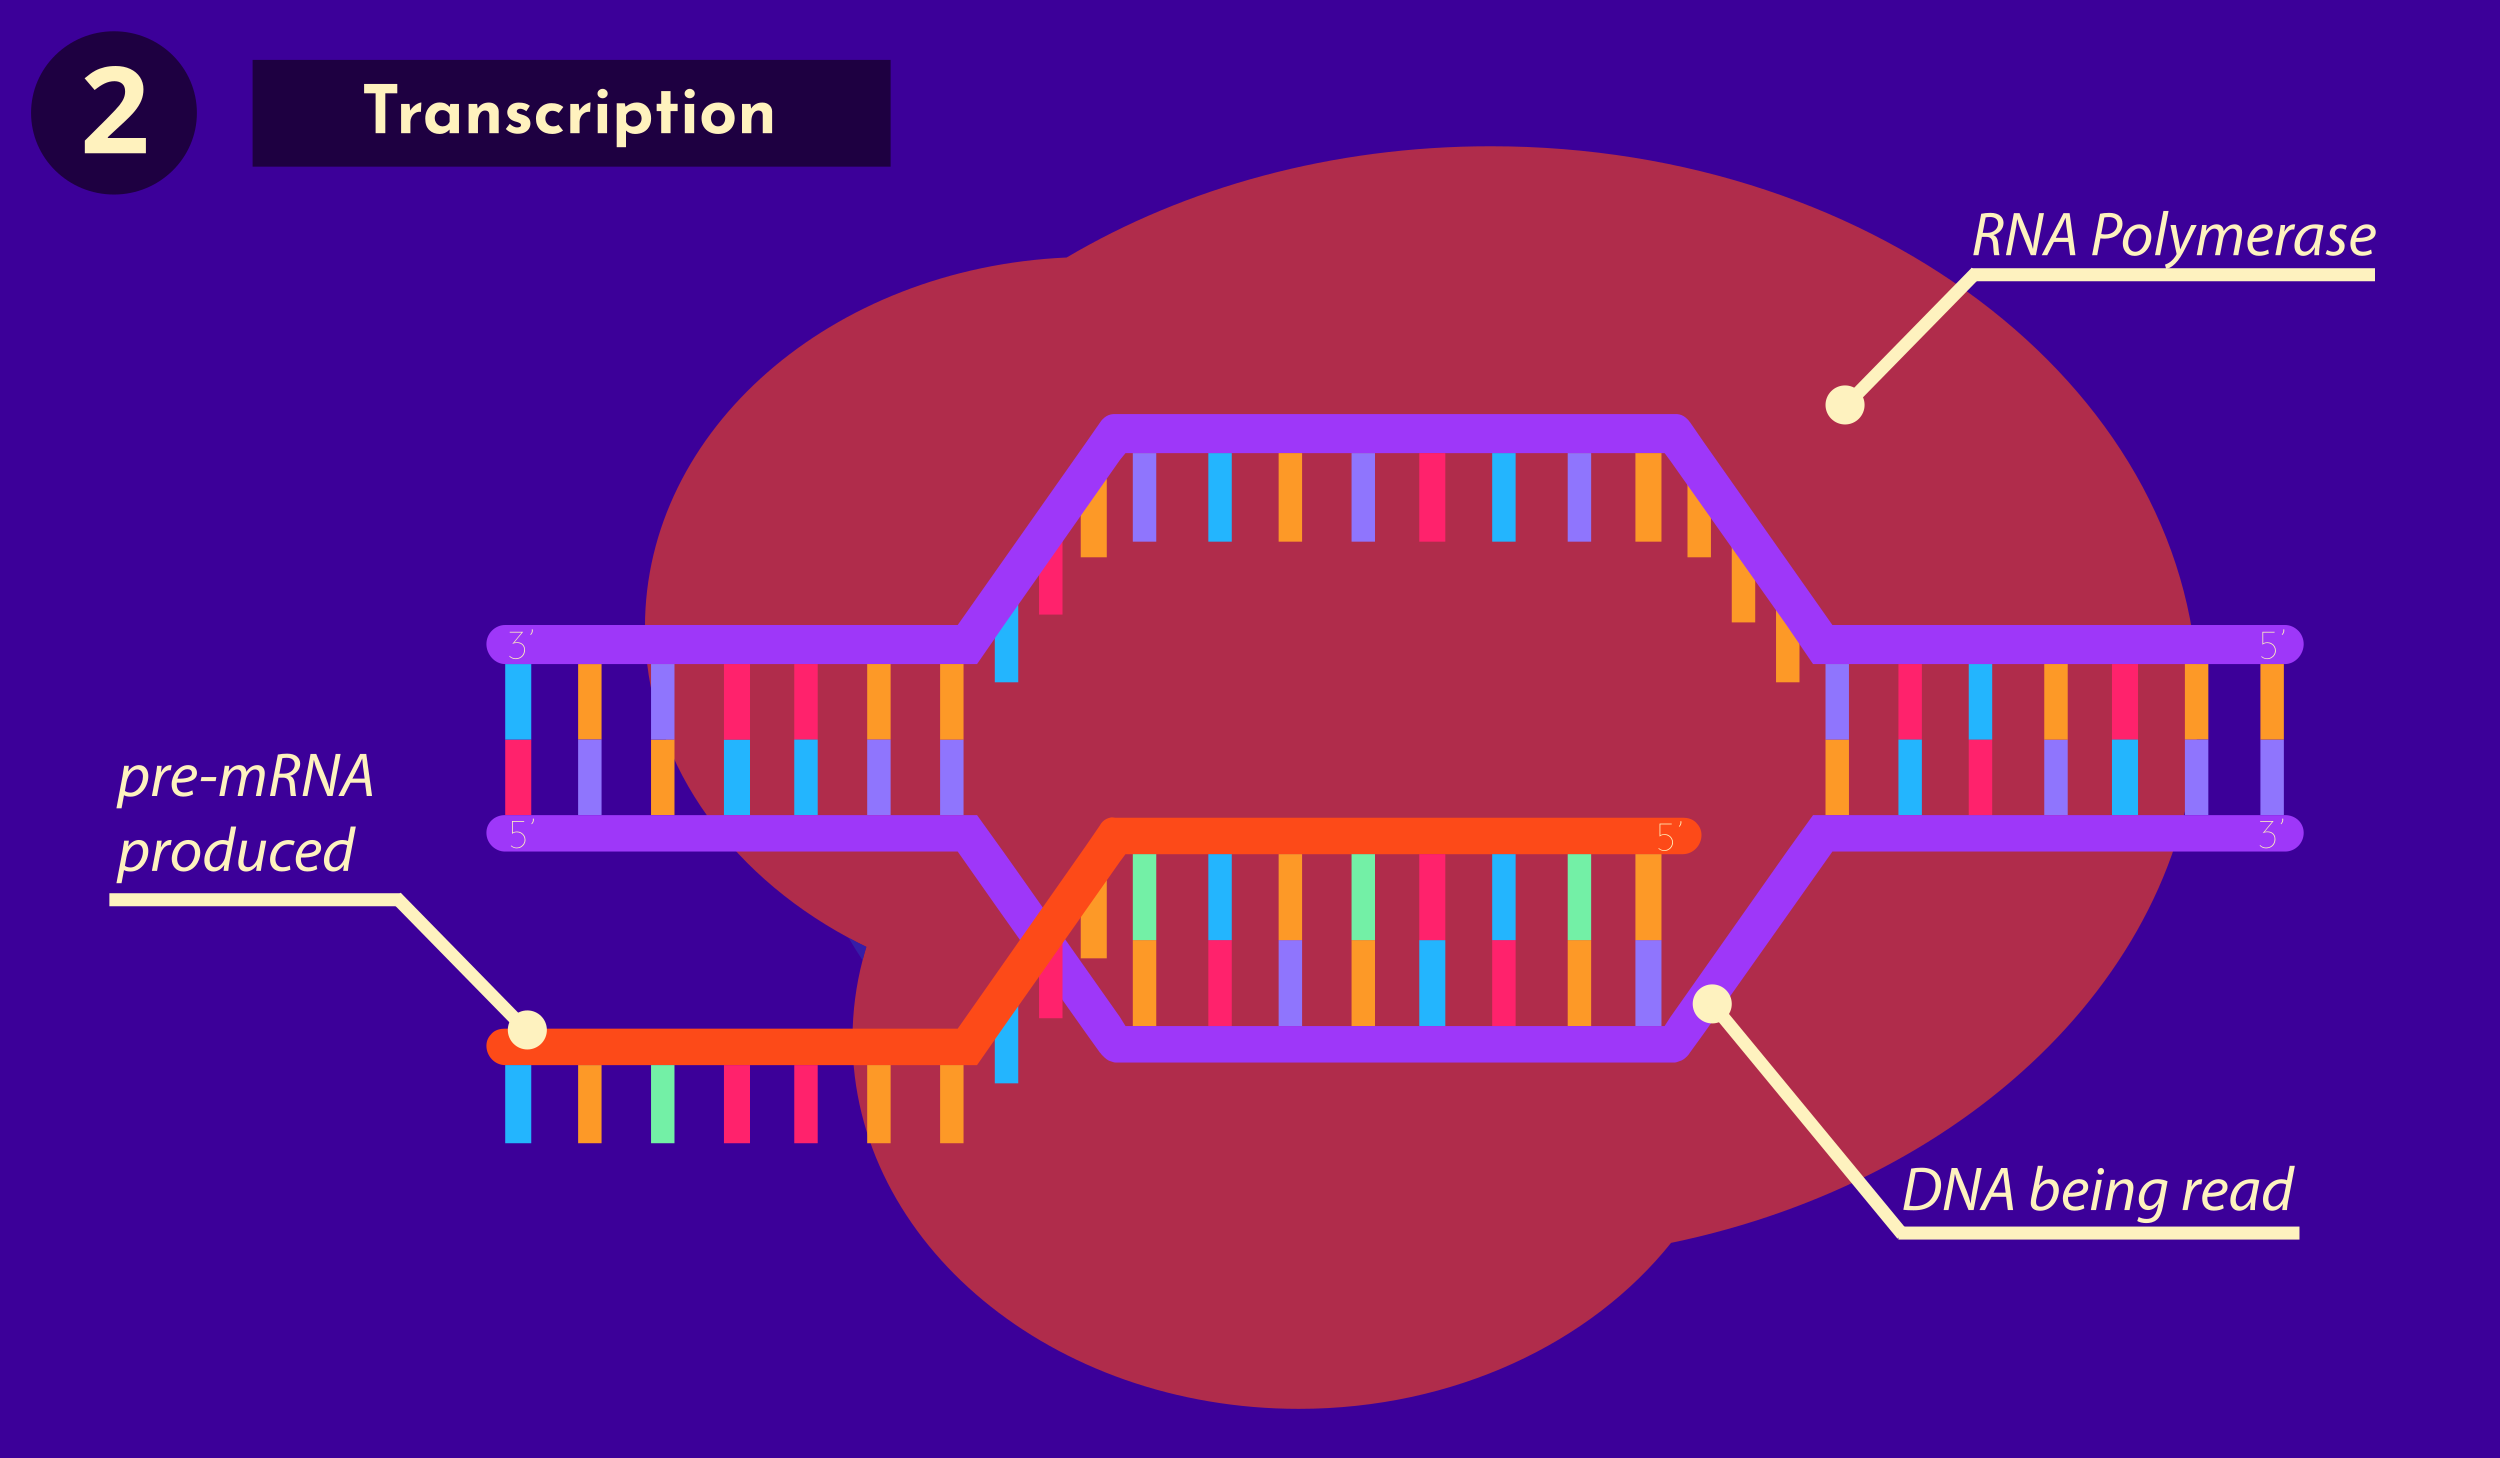 <?xml version="1.0" encoding="utf-8"?>
<!-- Generator: Adobe Illustrator 16.0.0, SVG Export Plug-In . SVG Version: 6.00 Build 0)  -->
<!DOCTYPE svg PUBLIC "-//W3C//DTD SVG 1.1//EN" "http://www.w3.org/Graphics/SVG/1.1/DTD/svg11.dtd">
<svg version="1.1" xmlns="http://www.w3.org/2000/svg" xmlns:xlink="http://www.w3.org/1999/xlink" x="0px" y="0px" width="960px"
	 height="560px" viewBox="0 0 960 560" enable-background="new 0 0 960 560" xml:space="preserve">
<g id="BG">
	<rect fill="#3C0099" width="960" height="560"/>
</g>
<g id="RNA_Polymerase">
	<path opacity="0.6" fill="#FD4A18" d="M844.08,270.22c0,99.36-85.91,182.919-202.4,207.04C611,515.67,558.42,541,498.72,541
		c-94.64,0-171.35-63.63-171.35-142.13c0-10.34,1.33-20.42,3.86-30.13c0.45-1.73,0.94-3.45,1.46-5.15c-2.32-1.12-4.61-2.29-6.86-3.5
		c-47.05-25.34-78.16-69.3-78.16-119.29c0-75.88,71.67-137.86,161.92-141.92c45.38-26.83,101.76-42.72,162.851-42.72
		C722.47,56.16,844.08,152,844.08,270.22z"/>
	<path opacity="0.7" fill="#342AAD" d="M332.69,363.59c-0.52,1.7-1.01,3.42-1.46,5.15c-1.89-2.851-3.68-5.73-5.4-8.65
		C328.08,361.3,330.37,362.47,332.69,363.59z"/>
</g>
<g id="DNA">
	<rect x="382" y="232" fill="#23B5FE" width="9" height="30"/>
	<rect x="399" y="206" fill="#FF226C" width="9" height="30"/>
	<rect x="415" y="184" fill="#FD9927" width="10" height="30"/>
	<rect x="648" y="184" fill="#FD9927" width="9" height="30"/>
	<rect x="665" y="209" fill="#FD9927" width="9" height="30"/>
	<rect x="682" y="232" fill="#FD9927" width="9" height="30"/>
	<rect x="222" y="255" fill="#FD9927" width="9" height="29"/>
	<rect x="222" y="284" fill="#8F75FD" width="9" height="29"/>
	<rect x="194" y="284" fill="#FF226C" width="10" height="29"/>
	<rect x="194" y="255" fill="#23B5FE" width="10" height="29"/>
	<line fill="none" stroke="#000000" stroke-miterlimit="10" x1="583.792" y1="168.55" x2="583.792" y2="168.55"/>
	<path fill="#9E37F9" d="M884.617,247.332c0,3.96-3.202,7.668-7.162,7.668H696.213l-10.1-14.831l-44.745-63.264L639.21,174H432.192
		l-2.159,2.647l-44.745,63.738L375.189,255H193.947c-3.96,0-7.163-3.708-7.163-7.668c0-1.984,0.798-3.855,2.098-5.154
		c1.299-1.299,3.08-2.177,5.065-2.177h173.813l49.289-70.054l5.402-7.753c0.01,0,0.021-0.051,0.031-0.051
		c0.256-0.429,0.604-0.837,0.962-1.196c0.911-0.911,1.811-1.495,3.1-1.802c0.552-0.143,1.125-0.145,1.719-0.145h214.875
		c0.594,0,1.166-0.014,1.719,0.129c1.29,0.307,2.19,0.935,3.101,1.835c0.357,0.357,0.706,0.728,0.962,1.157
		c0.01,0,0.021,0.001,0.03,0.001l5.402,7.833L703.641,240h173.814c1.985,0,3.765,0.878,5.064,2.177
		C883.818,243.476,884.617,245.347,884.617,247.332z"/>
	<rect x="361" y="284" fill="#8F75FD" width="9" height="29"/>
	<rect x="361" y="255" fill="#FD9927" width="9" height="29"/>
	<rect x="333" y="255" fill="#FD9927" width="9" height="29"/>
	<rect x="333" y="284" fill="#8F75FD" width="9" height="29"/>
	<rect x="305" y="255" fill="#FF226C" width="9" height="29"/>
	<rect x="305" y="284" fill="#23B5FE" width="9" height="29"/>
	<rect x="278" y="284" fill="#23B5FE" width="10" height="29"/>
	<rect x="278" y="255" fill="#FF226C" width="10" height="29"/>
	<rect x="250" y="284" fill="#FD9927" width="9" height="29"/>
	<rect x="250" y="255" fill="#8F75FD" width="9" height="29"/>
	<rect x="729" y="255" fill="#FF226C" width="9" height="29"/>
	<rect x="729" y="284" fill="#23B5FE" width="9" height="29"/>
	<rect x="701" y="284" fill="#FD9927" width="9" height="29"/>
	<rect x="701" y="255" fill="#8F75FD" width="9" height="29"/>
	<rect x="868" y="284" fill="#8F75FD" width="9" height="29"/>
	<rect x="868" y="255" fill="#FD9927" width="9" height="29"/>
	<rect x="839" y="255" fill="#FD9927" width="9" height="29"/>
	<rect x="839" y="284" fill="#8F75FD" width="9" height="29"/>
	<rect x="811" y="255" fill="#FF226C" width="10" height="29"/>
	<rect x="811" y="284" fill="#23B5FE" width="10" height="29"/>
	<rect x="785" y="284" fill="#8F75FD" width="9" height="29"/>
	<rect x="785" y="255" fill="#FD9927" width="9" height="29"/>
	<rect x="756" y="284" fill="#FF226C" width="9" height="29"/>
	<rect x="756" y="255" fill="#23B5FE" width="9" height="29"/>
	<rect x="602" y="174" fill="#8F75FD" width="9" height="34"/>
	<rect x="628" y="174" fill="#FD9927" width="10" height="34"/>
	<rect x="573" y="174" fill="#23B5FE" width="9" height="34"/>
	<rect x="545" y="174" fill="#FF226C" width="10" height="34"/>
	<rect x="519" y="174" fill="#8F75FD" width="9" height="34"/>
	<rect x="491" y="174" fill="#FD9927" width="9" height="34"/>
	<rect x="464" y="174" fill="#23B5FE" width="9" height="34"/>
	<rect x="435" y="174" fill="#8F75FD" width="9" height="34"/>
	<rect x="602" y="361" fill="#FD9927" width="9" height="33"/>
	<rect x="628" y="361" fill="#8F75FD" width="10" height="33"/>
	<rect x="573" y="361" fill="#FF226C" width="9" height="33"/>
	<rect x="545" y="361" fill="#23B5FE" width="10" height="33"/>
	<rect x="519" y="361" fill="#FD9927" width="9" height="33"/>
	<rect x="491" y="361" fill="#8F75FD" width="9" height="33"/>
	<rect x="464" y="361" fill="#FF226C" width="9" height="33"/>
	<rect x="435" y="361" fill="#FD9927" width="9" height="33"/>
	<path fill="#9E37F9" d="M884.617,319.818c0,1.984-0.799,3.77-2.098,5.079c-1.3,1.299-3.079,2.103-5.064,2.103H703.641
		l-49.288,69.725l-5.402,7.455c-0.01,0-0.021,0.06-0.03,0.06c-0.256,0.43-0.604,0.89-0.962,1.257c-0.91,0.9-1.811,1.713-3.101,2.02
		c-0.553,0.143-1.125,0.484-1.719,0.484H428.264c-0.594,0-1.167-0.315-1.719-0.46c-1.289-0.307-2.189-1.222-3.1-2.132
		c-0.358-0.359-0.706-0.719-0.962-1.148c-0.01,0-0.021,0.061-0.031,0.061l-5.402-7.542l-34.186-48.285l-8.779-12.486L367.761,327
		H193.947c-1.985,0-3.766-0.848-5.065-2.146c-1.3-1.31-2.098-3.088-2.098-5.072c0-3.961,3.203-6.781,7.163-6.781h181.242
		l7.685,10.717l2.415,3.353l6.365,8.982l38.38,54.463l2.159,3.485H639.21l2.158-3.363l44.745-63.57l10.1-14.066h181.242
		C881.415,313,884.617,315.857,884.617,319.818z"/>
	<g>
		<path fill="#FFF2BE" d="M200.17,319.73c0.501,0.287,0.895,0.674,1.18,1.162c0.285,0.488,0.428,1.029,0.428,1.623
			c0,0.584-0.148,1.125-0.444,1.625c-0.297,0.498-0.701,0.894-1.213,1.186c-0.512,0.291-1.069,0.438-1.673,0.438
			c-0.431,0-0.849-0.08-1.253-0.238c-0.404-0.16-0.757-0.383-1.059-0.669l0.21-0.207c0.259,0.265,0.566,0.47,0.922,0.612
			c0.355,0.144,0.732,0.215,1.131,0.215c0.55,0,1.059-0.135,1.528-0.405s0.841-0.634,1.116-1.091
			c0.274-0.456,0.412-0.944,0.412-1.465c0-0.529-0.132-1.021-0.396-1.472c-0.264-0.451-0.628-0.807-1.091-1.066
			c-0.463-0.261-0.976-0.39-1.536-0.39c-0.356,0-0.693,0.059-1.011,0.174c-0.318,0.117-0.584,0.271-0.8,0.463h-0.016v-4.951h4.672
			v0.303h-4.365v4.091c0.205-0.106,0.453-0.193,0.744-0.263c0.291-0.068,0.571-0.104,0.841-0.104
			C199.111,319.301,199.668,319.443,200.17,319.73z"/>
		<path fill="#FFF2BE" d="M204.042,316.244c0.399-0.371,0.598-0.838,0.598-1.4c0-0.148-0.016-0.292-0.048-0.43l0.372-0.111
			c0.033,0.158,0.049,0.318,0.049,0.477c0,0.33-0.073,0.648-0.218,0.955c-0.146,0.309-0.348,0.574-0.606,0.797L204.042,316.244z"/>
	</g>
	<g>
		<path fill="#FFF2BE" d="M872.328,247.063c0.501,0.287,0.895,0.674,1.18,1.162c0.285,0.488,0.429,1.029,0.429,1.624
			c0,0.584-0.148,1.125-0.444,1.624c-0.297,0.499-0.701,0.894-1.213,1.186c-0.512,0.292-1.069,0.438-1.673,0.438
			c-0.431,0-0.849-0.08-1.253-0.239s-0.758-0.382-1.059-0.668l0.209-0.207c0.26,0.265,0.566,0.469,0.922,0.613
			c0.355,0.143,0.732,0.215,1.132,0.215c0.55,0,1.06-0.135,1.528-0.406c0.469-0.271,0.84-0.634,1.115-1.09
			c0.274-0.457,0.412-0.945,0.412-1.465c0-0.53-0.133-1.021-0.396-1.472s-0.627-0.807-1.091-1.066
			c-0.464-0.26-0.976-0.39-1.536-0.39c-0.355,0-0.692,0.059-1.01,0.175c-0.318,0.117-0.585,0.271-0.801,0.462h-0.016v-4.951h4.672
			v0.302h-4.365V247c0.205-0.106,0.453-0.193,0.744-0.263c0.291-0.069,0.57-0.104,0.84-0.104
			C871.27,246.634,871.826,246.777,872.328,247.063z"/>
		<path fill="#FFF2BE" d="M876.199,243.578c0.399-0.372,0.599-0.838,0.599-1.401c0-0.148-0.017-0.292-0.048-0.43l0.371-0.112
			c0.033,0.159,0.049,0.318,0.049,0.478c0,0.329-0.072,0.647-0.219,0.955c-0.145,0.308-0.348,0.573-0.605,0.796L876.199,243.578z"/>
	</g>
</g>
<g id="Pre-mRNA">
	<rect x="382" y="386" fill="#23B5FE" width="9" height="30"/>
	<rect x="399" y="361" fill="#FF226C" width="9" height="30"/>
	<rect x="415" y="338" fill="#FD9927" width="10" height="30"/>
	<path fill="#FD4A18" d="M653.371,320.668c0,3.959-3.203,7.332-7.163,7.332H432.192l-2.159,2.9l-44.745,63.607L375.189,409H193.947
		c-3.96,0-7.163-3.455-7.163-7.416c0-1.984,0.798-3.476,2.098-4.776c1.299-1.299,3.08-1.808,5.065-1.808h173.813l49.289-70.301
		l5.402-7.872c0.01,0,0.021-0.114,0.031-0.114c0.256-0.431,0.604-0.87,0.962-1.229c0.911-0.91,1.811-1.269,3.1-1.575
		c0.552-0.143,1.125,0.092,1.719,0.092h217.944c1.985,0,3.766,0.55,5.065,1.85C652.572,317.15,653.371,318.684,653.371,320.668z"/>
	<rect x="222" y="409" fill="#FD9927" width="9" height="30"/>
	<rect x="194" y="409" fill="#23B5FE" width="10" height="30"/>
	<rect x="361" y="409" fill="#FD9927" width="9" height="30"/>
	<rect x="333" y="409" fill="#FD9927" width="9" height="30"/>
	<rect x="305" y="409" fill="#FF226C" width="9" height="30"/>
	<rect x="278" y="409" fill="#FF226C" width="10" height="30"/>
	<rect x="250" y="409" fill="#73F0A6" width="9" height="30"/>
	<rect x="602" y="328" fill="#73F0A6" width="9" height="33"/>
	<rect x="628" y="328" fill="#FD9927" width="10" height="33"/>
	<rect x="573" y="328" fill="#23B5FE" width="9" height="33"/>
	<rect x="545" y="328" fill="#FF226C" width="10" height="33"/>
	<rect x="519" y="328" fill="#73F0A6" width="9" height="33"/>
	<rect x="491" y="328" fill="#FD9927" width="9" height="33"/>
	<rect x="464" y="328" fill="#23B5FE" width="9" height="33"/>
	<rect x="435" y="328" fill="#73F0A6" width="9" height="33"/>
</g>
<g id="Text">
	<ellipse fill="#1E0041" cx="43.768" cy="43.355" rx="31.842" ry="31.352"/>
	<g>
		<path fill="#FFF2BE" d="M56.028,58.86H32.575v-4.858l8.422-8.383c2.494-2.516,4.123-4.259,4.888-5.231
			c0.765-0.972,1.315-1.872,1.652-2.7c0.336-0.828,0.505-1.687,0.505-2.576c0-1.326-0.371-2.313-1.113-2.96
			c-0.742-0.647-1.732-0.972-2.972-0.972c-1.301,0-2.563,0.294-3.787,0.881c-1.224,0.587-2.501,1.424-3.833,2.508l-3.855-4.497
			c1.652-1.386,3.021-2.365,4.107-2.938c1.086-0.572,2.272-1.013,3.557-1.322c1.285-0.309,2.723-0.463,4.314-0.463
			c2.096,0,3.947,0.377,5.553,1.13c1.606,0.753,2.853,1.808,3.741,3.164c0.887,1.355,1.331,2.907,1.331,4.655
			c0,1.521-0.272,2.949-0.815,4.282s-1.385,2.7-2.524,4.101s-3.147,3.397-6.023,5.988l-4.314,4v0.316h14.618V58.86z"/>
	</g>
	<line fill="none" stroke="#000000" stroke-miterlimit="10" x1="662.58" y1="453.004" x2="662.58" y2="453.004"/>
	<path fill="#FEF2BF" d="M665,385.5c0,4.143-3.357,7.5-7.5,7.5l0,0c-4.143,0-7.5-3.357-7.5-7.5l0,0c0-4.143,3.357-7.5,7.5-7.5l0,0
		C661.643,378,665,381.357,665,385.5L665,385.5z"/>
	<line fill="#342AAD" stroke="#FEF2BF" stroke-width="5" stroke-miterlimit="10" x1="657.5" y1="385.5" x2="730.542" y2="474.042"/>
	
		<line fill="#342AAD" stroke="#FEF2BF" stroke-width="5" stroke-miterlimit="10" x1="152.066" y1="344.543" x2="203.476" y2="397.03"/>
	<line fill="none" stroke="#FEF2BF" stroke-width="5" stroke-miterlimit="10" x1="729" y1="473.5" x2="883" y2="473.5"/>
	<line fill="none" stroke="#FEF2BF" stroke-width="5" stroke-miterlimit="10" x1="42" y1="345.5" x2="154" y2="345.5"/>
	<path fill="#FEF2BF" d="M701,155.5c0,4.143,3.357,7.5,7.5,7.5l0,0c4.143,0,7.5-3.357,7.5-7.5l0,0c0-4.143-3.357-7.5-7.5-7.5l0,0
		C704.357,148,701,151.357,701,155.5L701,155.5z"/>
	
		<line fill="#342AAD" stroke="#FEF2BF" stroke-width="5" stroke-miterlimit="10" x1="758.934" y1="104.543" x2="707.523" y2="157.03"/>
	<line fill="none" stroke="#FEF2BF" stroke-width="5" stroke-miterlimit="10" x1="912" y1="105.5" x2="757" y2="105.5"/>
	<g>
		<path fill="#FEF2BF" d="M733.896,448.735c1.222-0.216,2.587-0.336,4.001-0.336c2.707,0,4.743,0.767,5.94,2.156
			c0.863,0.91,1.51,2.348,1.533,4.384c0,2.923-1.174,5.821-3.258,7.595c-1.868,1.557-4.216,2.228-7.307,2.228
			c-1.413,0-2.875-0.071-3.929-0.191L733.896,448.735z M733.177,463.013c0.719,0.096,1.485,0.12,2.084,0.12
			c2.563,0,4.433-0.767,5.773-2.156c1.438-1.485,2.204-3.665,2.204-5.941c0-2.874-1.413-5.007-5.438-5.007
			c-0.719,0-1.605,0.048-2.204,0.168L733.177,463.013z"/>
		<path fill="#FEF2BF" d="M746.35,464.666l3.066-16.146h2.181l3.713,9.151c0.695,1.82,1.078,3.114,1.413,4.504l0.049-0.024
			c0.096-1.461,0.263-2.803,0.67-5.055l1.63-8.576h1.893l-3.091,16.146h-1.965l-3.665-9.127c-0.79-1.988-1.149-3.139-1.509-4.647
			l-0.072,0.023c-0.168,1.51-0.431,3.114-0.838,5.318l-1.605,8.433H746.35z"/>
		<path fill="#FEF2BF" d="M764.77,459.563l-2.563,5.103h-2.107l8.36-16.146h2.348l2.229,16.146h-2.037l-0.646-5.103H764.77z
			 M770.184,457.982l-0.623-4.672c-0.096-0.838-0.215-2.012-0.287-2.971h-0.048c-0.431,0.959-0.839,1.965-1.317,2.947l-2.42,4.695
			H770.184z"/>
		<path fill="#FEF2BF" d="M784.507,447.657l-1.533,7.522h0.048c1.029-1.558,2.515-2.372,4.072-2.372
			c2.539,0,3.498,2.108,3.498,4.168c0,3.546-2.563,7.954-7.211,7.954c-2.037,0-3.57-0.839-3.57-2.995
			c0-0.551,0.097-1.245,0.192-1.796l2.515-12.481H784.507z M781.991,460.187c-0.096,0.383-0.168,0.862-0.144,1.461
			c0,1.103,0.622,1.725,1.868,1.725c2.994,0,4.815-3.569,4.815-6.133c0-1.438-0.623-2.778-2.204-2.778
			c-1.725,0-3.498,1.772-4.072,4.504L781.991,460.187z"/>
		<path fill="#FEF2BF" d="M800.387,463.995c-0.862,0.503-2.275,0.91-3.833,0.91c-3.066,0-4.407-2.084-4.407-4.647
			c0-3.497,2.587-7.45,6.324-7.45c2.204,0,3.401,1.317,3.401,2.971c0,3.042-3.426,3.856-7.714,3.785
			c-0.096,0.503-0.023,1.581,0.239,2.204c0.456,1.03,1.39,1.557,2.588,1.557c1.365,0,2.396-0.431,3.114-0.814L800.387,463.995z
			 M798.183,454.365c-1.893,0-3.306,1.844-3.785,3.665c3.115,0.023,5.559-0.384,5.559-2.181
			C799.956,454.892,799.237,454.365,798.183,454.365z"/>
		<path fill="#FEF2BF" d="M802.877,464.666l2.228-11.595h1.988l-2.228,11.595H802.877z M805.464,449.837
			c0-0.767,0.6-1.342,1.317-1.342c0.719,0,1.174,0.527,1.174,1.246c-0.023,0.791-0.574,1.342-1.341,1.342
			C805.919,451.083,805.464,450.556,805.464,449.837z"/>
		<path fill="#FEF2BF" d="M808.361,464.666l1.557-8.217c0.264-1.294,0.407-2.42,0.552-3.378h1.772l-0.287,2.275h0.048
			c1.029-1.629,2.587-2.539,4.288-2.539c1.39,0,2.946,0.791,2.946,3.234c0,0.503-0.096,1.245-0.216,1.868l-1.293,6.756h-1.988
			l1.27-6.684c0.096-0.455,0.167-1.007,0.167-1.485c0-1.174-0.455-2.036-1.82-2.036c-1.413,0-3.426,1.7-3.953,4.575l-1.054,5.63
			H808.361z"/>
		<path fill="#FEF2BF" d="M821.271,467.301c0.694,0.432,1.844,0.767,3.066,0.767c1.94,0,3.474-1.006,4.168-4.144l0.383-1.726h-0.071
			c-1.006,1.653-2.42,2.468-4.024,2.468c-2.324,0-3.521-1.965-3.521-4.024c-0.024-3.929,2.874-7.834,7.354-7.834
			c1.341,0,2.803,0.384,3.713,0.814l-1.772,9.583c-0.479,2.443-1.126,4.145-2.348,5.174c-1.15,1.007-2.707,1.294-4.049,1.294
			c-1.414,0-2.731-0.335-3.474-0.814L821.271,467.301z M830.159,454.796c-0.359-0.168-1.078-0.383-1.917-0.383
			c-2.898,0-4.887,3.019-4.911,5.893c0,1.27,0.455,2.779,2.229,2.779c1.7,0,3.426-2.156,3.856-4.432L830.159,454.796z"/>
		<path fill="#FEF2BF" d="M838.062,464.666l1.413-7.475c0.288-1.509,0.479-3.042,0.6-4.12h1.748
			c-0.096,0.814-0.191,1.629-0.312,2.516h0.072c0.742-1.581,1.988-2.779,3.546-2.779c0.167,0,0.407,0.024,0.551,0.048l-0.384,1.965
			c-0.119-0.024-0.312-0.048-0.526-0.048c-1.726,0-3.259,2.084-3.762,4.791l-0.958,5.103H838.062z"/>
		<path fill="#FEF2BF" d="M853.895,463.995c-0.862,0.503-2.275,0.91-3.833,0.91c-3.066,0-4.407-2.084-4.407-4.647
			c0-3.497,2.587-7.45,6.324-7.45c2.204,0,3.401,1.317,3.401,2.971c0,3.042-3.426,3.856-7.714,3.785
			c-0.096,0.503-0.023,1.581,0.239,2.204c0.456,1.03,1.39,1.557,2.588,1.557c1.365,0,2.396-0.431,3.114-0.814L853.895,463.995z
			 M851.69,454.365c-1.893,0-3.306,1.844-3.785,3.665c3.115,0.023,5.559-0.384,5.559-2.181
			C853.464,454.892,852.745,454.365,851.69,454.365z"/>
		<path fill="#FEF2BF" d="M864.074,464.666c0-0.694,0.12-1.797,0.264-2.994h-0.048c-1.27,2.396-2.851,3.258-4.504,3.258
			c-2.036,0-3.33-1.629-3.33-3.833c0-4.024,2.971-8.289,8.025-8.289c1.103,0,2.324,0.191,3.114,0.455l-1.174,6.037
			c-0.383,2.013-0.551,4.072-0.503,5.366H864.074z M865.368,454.557c-0.287-0.072-0.719-0.168-1.39-0.168
			c-2.994,0-5.438,3.139-5.462,6.349c0,1.294,0.455,2.563,1.988,2.563c1.653,0,3.617-2.156,4.192-5.247L865.368,454.557z"/>
		<path fill="#FEF2BF" d="M881.225,447.657l-2.539,13.344c-0.239,1.197-0.431,2.539-0.503,3.665h-1.82l0.312-2.3h-0.049
			c-1.054,1.653-2.515,2.563-4.168,2.563c-2.252,0-3.474-1.845-3.474-4.217c0-4.12,3.066-7.905,7.163-7.905
			c0.742,0,1.557,0.168,2.061,0.407l1.029-5.558H881.225z M877.896,454.892c-0.407-0.264-1.078-0.479-1.917-0.479
			c-2.779,0-4.935,2.946-4.935,6.036c0,1.39,0.479,2.852,2.18,2.852c1.533,0,3.378-1.749,3.881-4.36L877.896,454.892z"/>
	</g>
	<g>
		<path fill="#FEF2BF" d="M760.785,82.093c0.982-0.216,2.323-0.359,3.521-0.359c1.605,0,2.994,0.384,3.857,1.174
			c0.742,0.647,1.197,1.581,1.197,2.684c0,2.348-1.797,4.097-3.833,4.671l-0.023,0.048c1.126,0.384,1.677,1.582,1.796,3.259
			c0.168,2.252,0.288,3.785,0.504,4.432h-2.061c-0.096-0.335-0.264-2.036-0.384-3.905c-0.119-2.203-0.934-3.138-2.539-3.138h-1.772
			L759.731,98h-1.989L760.785,82.093z M761.36,89.424h1.772c2.516,0,4.145-1.653,4.145-3.594c0-1.725-1.294-2.491-3.114-2.491
			c-0.791,0-1.317,0.071-1.677,0.168L761.36,89.424z"/>
		<path fill="#FEF2BF" d="M770.27,98l3.066-16.146h2.181l3.713,9.151c0.695,1.82,1.078,3.114,1.414,4.504l0.048-0.024
			c0.096-1.461,0.263-2.803,0.67-5.055l1.63-8.576h1.893L781.793,98h-1.965l-3.665-9.127c-0.79-1.988-1.149-3.139-1.509-4.647
			l-0.072,0.023c-0.168,1.51-0.431,3.114-0.839,5.318L772.139,98H770.27z"/>
		<path fill="#FEF2BF" d="M788.689,92.897L786.126,98h-2.107l8.36-16.146h2.348L796.955,98h-2.037l-0.646-5.103H788.689z
			 M794.104,91.316l-0.622-4.672c-0.097-0.838-0.216-2.012-0.288-2.971h-0.048c-0.432,0.959-0.839,1.965-1.317,2.947l-2.42,4.695
			H794.104z"/>
		<path fill="#FEF2BF" d="M806.414,82.093c0.91-0.216,2.18-0.359,3.497-0.359c1.558,0,3.043,0.384,3.953,1.246
			c0.767,0.719,1.174,1.653,1.174,2.923c0,1.82-0.886,3.33-1.94,4.216c-1.245,1.055-3.066,1.533-4.887,1.533
			c-0.599,0-1.15-0.048-1.653-0.119L805.336,98h-1.965L806.414,82.093z M806.869,89.854c0.575,0.12,1.03,0.168,1.605,0.168
			c2.73,0,4.552-1.701,4.552-3.977c0-1.917-1.366-2.684-3.211-2.684c-0.79,0-1.389,0.072-1.748,0.168L806.869,89.854z"/>
		<path fill="#FEF2BF" d="M826.104,90.98c0,3.57-2.539,7.283-6.42,7.283c-2.898,0-4.527-2.156-4.527-4.768
			c0-3.809,2.659-7.354,6.42-7.354C824.715,86.142,826.104,88.514,826.104,90.98z M817.216,93.425c0,1.892,1.03,3.258,2.731,3.258
			c2.348,0,4.12-3.019,4.12-5.726c0-1.342-0.623-3.234-2.707-3.234C818.869,87.723,817.192,90.766,817.216,93.425z"/>
		<path fill="#FEF2BF" d="M827.515,98l3.234-17.009h1.988L829.479,98H827.515z"/>
		<path fill="#FEF2BF" d="M835.515,86.405l1.15,6.253c0.264,1.317,0.407,2.18,0.526,3.042h0.048
			c0.312-0.742,0.647-1.558,1.246-2.827l2.946-6.468h2.108l-4.336,8.815c-1.246,2.516-2.42,4.552-4.001,6.085
			c-1.293,1.318-2.707,1.869-3.378,2.013l-0.479-1.701c0.503-0.191,1.342-0.503,2.132-1.126c0.767-0.599,1.605-1.533,2.228-2.659
			c0.097-0.191,0.097-0.335,0.072-0.526l-2.324-10.9H835.515z"/>
		<path fill="#FEF2BF" d="M843.538,98l1.557-8.217c0.24-1.294,0.407-2.42,0.527-3.378h1.749l-0.312,2.18h0.072
			c1.077-1.604,2.539-2.443,4.072-2.443c1.772,0,2.611,1.126,2.707,2.587c1.03-1.677,2.516-2.563,4.264-2.587
			c1.342,0,2.804,0.862,2.804,3.042c0,0.552-0.072,1.318-0.192,1.965L859.493,98h-1.94l1.245-6.684
			c0.096-0.432,0.168-1.03,0.168-1.51c0-1.222-0.455-2.012-1.749-2.012c-1.438,0-3.138,1.677-3.617,4.264L852.474,98h-1.916
			l1.293-6.804c0.096-0.503,0.144-0.958,0.144-1.413c0-0.982-0.263-1.988-1.725-1.988c-1.461,0-3.258,1.916-3.713,4.384L845.479,98
			H843.538z"/>
		<path fill="#FEF2BF" d="M871.252,97.329c-0.862,0.503-2.275,0.91-3.833,0.91c-3.066,0-4.407-2.084-4.407-4.647
			c0-3.497,2.587-7.45,6.324-7.45c2.204,0,3.401,1.317,3.401,2.971c0,3.042-3.426,3.856-7.714,3.785
			c-0.096,0.503-0.023,1.581,0.239,2.204c0.456,1.03,1.39,1.557,2.588,1.557c1.365,0,2.396-0.431,3.114-0.814L871.252,97.329z
			 M869.048,87.699c-1.893,0-3.306,1.844-3.785,3.665c3.115,0.023,5.559-0.384,5.559-2.181
			C870.821,88.226,870.103,87.699,869.048,87.699z"/>
		<path fill="#FEF2BF" d="M873.742,98l1.413-7.475c0.288-1.509,0.479-3.042,0.6-4.12h1.748c-0.096,0.814-0.191,1.629-0.312,2.516
			h0.072c0.742-1.581,1.988-2.779,3.546-2.779c0.167,0,0.407,0.024,0.551,0.048l-0.384,1.965c-0.119-0.024-0.312-0.048-0.526-0.048
			c-1.726,0-3.259,2.084-3.762,4.791L875.73,98H873.742z"/>
		<path fill="#FEF2BF" d="M888.688,98c0-0.694,0.12-1.797,0.264-2.994h-0.048c-1.27,2.396-2.851,3.258-4.504,3.258
			c-2.036,0-3.33-1.629-3.33-3.833c0-4.024,2.971-8.289,8.025-8.289c1.103,0,2.324,0.191,3.114,0.455l-1.174,6.037
			c-0.383,2.013-0.551,4.072-0.503,5.366H888.688z M889.982,87.891c-0.287-0.072-0.719-0.168-1.39-0.168
			c-2.994,0-5.438,3.139-5.462,6.349c0,1.294,0.455,2.563,1.988,2.563c1.653,0,3.617-2.156,4.192-5.247L889.982,87.891z"/>
		<path fill="#FEF2BF" d="M893.598,95.987c0.551,0.336,1.558,0.719,2.491,0.719c1.342,0,2.204-0.862,2.204-1.893
			c0-0.91-0.407-1.461-1.604-2.132c-1.342-0.742-2.085-1.772-2.085-2.946c0-2.036,1.749-3.594,4.192-3.594
			c1.055,0,1.988,0.287,2.42,0.575l-0.551,1.509c-0.407-0.239-1.15-0.526-2.013-0.526c-1.197,0-2.061,0.742-2.061,1.748
			c0,0.839,0.552,1.366,1.581,1.94c1.294,0.743,2.181,1.749,2.181,3.043c0,2.443-1.988,3.809-4.432,3.809
			c-1.246,0-2.349-0.383-2.875-0.79L893.598,95.987z"/>
		<path fill="#FEF2BF" d="M910.796,97.329c-0.862,0.503-2.275,0.91-3.833,0.91c-3.066,0-4.407-2.084-4.407-4.647
			c0-3.497,2.587-7.45,6.324-7.45c2.204,0,3.401,1.317,3.401,2.971c0,3.042-3.426,3.856-7.714,3.785
			c-0.096,0.503-0.023,1.581,0.239,2.204c0.456,1.03,1.39,1.557,2.588,1.557c1.365,0,2.396-0.431,3.114-0.814L910.796,97.329z
			 M908.592,87.699c-1.893,0-3.306,1.844-3.785,3.665c3.115,0.023,5.559-0.384,5.559-2.181
			C910.365,88.226,909.646,87.699,908.592,87.699z"/>
	</g>
	<g>
		<path fill="#FEF2BF" d="M44.71,310.403l2.324-12.218c0.24-1.39,0.479-2.946,0.647-4.12h1.821l-0.335,2.18h0.048
			c1.054-1.509,2.587-2.443,4.168-2.443c2.515,0,3.569,2.061,3.569,4.192c0,4.072-2.923,7.93-6.78,7.93
			c-1.246,0-2.06-0.264-2.515-0.527h-0.048l-0.935,5.007H44.71z M47.968,303.72c0.503,0.407,1.27,0.646,2.204,0.646
			c2.563,0,4.72-3.186,4.72-6.229c0-1.222-0.551-2.683-2.228-2.683c-1.557,0-3.521,1.797-4.121,5.03L47.968,303.72z"/>
		<path fill="#FEF2BF" d="M58.315,305.66l1.413-7.475c0.288-1.509,0.479-3.042,0.599-4.12h1.749
			c-0.096,0.814-0.192,1.629-0.312,2.516h0.072c0.743-1.581,1.988-2.779,3.545-2.779c0.168,0,0.407,0.024,0.551,0.048l-0.383,1.965
			c-0.12-0.024-0.312-0.048-0.527-0.048c-1.725,0-3.258,2.084-3.761,4.791l-0.958,5.103H58.315z"/>
		<path fill="#FEF2BF" d="M74.149,304.989c-0.863,0.503-2.276,0.91-3.833,0.91c-3.066,0-4.408-2.084-4.408-4.647
			c0-3.497,2.587-7.45,6.325-7.45c2.204,0,3.401,1.317,3.401,2.971c0,3.042-3.426,3.856-7.714,3.785
			c-0.096,0.503-0.024,1.581,0.24,2.204c0.455,1.03,1.39,1.557,2.587,1.557c1.365,0,2.396-0.431,3.114-0.814L74.149,304.989z
			 M71.945,295.359c-1.893,0-3.306,1.844-3.785,3.665c3.114,0.023,5.558-0.384,5.558-2.181
			C73.717,295.886,72.999,295.359,71.945,295.359z"/>
		<path fill="#FEF2BF" d="M83.082,298.401l-0.288,1.558h-5.75l0.312-1.558H83.082z"/>
		<path fill="#FEF2BF" d="M84.23,305.66l1.557-8.217c0.239-1.294,0.407-2.42,0.527-3.378h1.749l-0.312,2.18h0.072
			c1.078-1.604,2.54-2.443,4.073-2.443c1.772,0,2.611,1.126,2.707,2.587c1.03-1.677,2.515-2.563,4.264-2.587
			c1.341,0,2.803,0.862,2.803,3.042c0,0.552-0.072,1.318-0.191,1.965l-1.294,6.852h-1.94l1.246-6.684
			c0.096-0.432,0.167-1.03,0.167-1.51c0-1.222-0.455-2.012-1.749-2.012c-1.437,0-3.138,1.677-3.617,4.264l-1.126,5.941H91.25
			l1.293-6.804c0.096-0.503,0.144-0.958,0.144-1.413c0-0.982-0.264-1.988-1.725-1.988c-1.461,0-3.258,1.916-3.713,4.384
			l-1.078,5.821H84.23z"/>
		<path fill="#FEF2BF" d="M106.698,289.753c0.982-0.216,2.324-0.359,3.521-0.359c1.605,0,2.995,0.384,3.857,1.174
			c0.743,0.647,1.198,1.581,1.198,2.684c0,2.348-1.796,4.097-3.833,4.671l-0.024,0.048c1.126,0.384,1.677,1.582,1.797,3.259
			c0.167,2.252,0.288,3.785,0.503,4.432h-2.06c-0.096-0.335-0.264-2.036-0.383-3.905c-0.12-2.203-0.935-3.138-2.54-3.138h-1.772
			l-1.318,7.043h-1.988L106.698,289.753z M107.273,297.084h1.773c2.516,0,4.145-1.653,4.145-3.594c0-1.725-1.294-2.491-3.114-2.491
			c-0.791,0-1.318,0.071-1.677,0.168L107.273,297.084z"/>
		<path fill="#FEF2BF" d="M116.183,305.66l3.066-16.146h2.18l3.713,9.151c0.695,1.82,1.078,3.114,1.414,4.504l0.048-0.024
			c0.096-1.461,0.264-2.803,0.671-5.055l1.629-8.576h1.893l-3.09,16.146h-1.964l-3.666-9.127c-0.791-1.988-1.15-3.139-1.509-4.647
			l-0.072,0.023c-0.167,1.51-0.431,3.114-0.838,5.318l-1.605,8.433H116.183z"/>
		<path fill="#FEF2BF" d="M134.603,300.558l-2.563,5.103h-2.108l8.361-16.146h2.348l2.228,16.146h-2.036l-0.647-5.103H134.603z
			 M140.017,298.977l-0.623-4.672c-0.096-0.838-0.216-2.012-0.288-2.971h-0.048c-0.431,0.959-0.838,1.965-1.317,2.947l-2.42,4.695
			H140.017z"/>
		<path fill="#FEF2BF" d="M44.71,339.146l2.324-12.218c0.24-1.39,0.479-2.946,0.647-4.12h1.821l-0.335,2.18h0.048
			c1.054-1.509,2.587-2.443,4.168-2.443c2.515,0,3.569,2.061,3.569,4.192c0,4.072-2.923,7.93-6.78,7.93
			c-1.246,0-2.06-0.264-2.515-0.527h-0.048l-0.935,5.007H44.71z M47.968,332.463c0.503,0.407,1.27,0.646,2.204,0.646
			c2.563,0,4.72-3.186,4.72-6.229c0-1.222-0.551-2.683-2.228-2.683c-1.557,0-3.521,1.797-4.121,5.03L47.968,332.463z"/>
		<path fill="#FEF2BF" d="M58.315,334.403l1.413-7.475c0.288-1.509,0.479-3.042,0.599-4.12h1.749
			c-0.096,0.814-0.192,1.629-0.312,2.516h0.072c0.743-1.581,1.988-2.779,3.545-2.779c0.168,0,0.407,0.024,0.551,0.048l-0.383,1.965
			c-0.12-0.024-0.312-0.048-0.527-0.048c-1.725,0-3.258,2.084-3.761,4.791l-0.958,5.103H58.315z"/>
		<path fill="#FEF2BF" d="M76.904,327.384c0,3.569-2.54,7.283-6.42,7.283c-2.899,0-4.528-2.156-4.528-4.768
			c0-3.809,2.659-7.354,6.42-7.354C75.514,322.545,76.904,324.917,76.904,327.384z M68.016,329.828c0,1.893,1.03,3.258,2.731,3.258
			c2.348,0,4.12-3.019,4.12-5.726c0-1.342-0.623-3.234-2.707-3.234C69.669,324.126,67.992,327.169,68.016,329.828z"/>
		<path fill="#FEF2BF" d="M90.7,317.395l-2.54,13.344c-0.239,1.197-0.431,2.539-0.503,3.665h-1.821l0.312-2.3h-0.048
			c-1.054,1.653-2.516,2.563-4.168,2.563c-2.252,0-3.474-1.845-3.474-4.217c0-4.12,3.066-7.905,7.163-7.905
			c0.743,0,1.557,0.168,2.06,0.407l1.03-5.558H90.7z M87.37,324.629c-0.407-0.264-1.078-0.479-1.917-0.479
			c-2.779,0-4.935,2.946-4.935,6.037c0,1.389,0.479,2.851,2.18,2.851c1.533,0,3.378-1.749,3.881-4.36L87.37,324.629z"/>
		<path fill="#FEF2BF" d="M102.245,322.809l-1.557,8.217c-0.239,1.294-0.407,2.42-0.527,3.378h-1.797l0.312-2.18h-0.048
			c-1.03,1.509-2.563,2.443-4.097,2.443c-1.485,0-3.042-0.719-3.042-3.354c0-0.551,0.072-1.174,0.216-1.94l1.246-6.563h1.988
			l-1.222,6.468c-0.144,0.647-0.216,1.198-0.216,1.701c0,1.198,0.503,2.013,1.869,2.013c1.438,0,3.282-1.678,3.761-4.24l1.126-5.941
			H102.245z"/>
		<path fill="#FEF2BF" d="M111.514,333.948c-0.599,0.287-1.797,0.694-3.354,0.694c-2.995,0-4.456-2.012-4.456-4.479
			c0-3.953,2.923-7.594,7.091-7.594c1.078,0,2.06,0.311,2.419,0.503l-0.575,1.581c-0.456-0.216-1.102-0.432-1.965-0.432
			c-3.019,0-4.911,2.971-4.911,5.702c0,1.868,0.982,3.09,2.875,3.09c1.174,0,2.084-0.359,2.683-0.646L111.514,333.948z"/>
		<path fill="#FEF2BF" d="M121.813,333.732c-0.863,0.503-2.276,0.91-3.833,0.91c-3.066,0-4.408-2.084-4.408-4.647
			c0-3.497,2.587-7.45,6.325-7.45c2.204,0,3.401,1.317,3.401,2.971c0,3.042-3.426,3.856-7.714,3.785
			c-0.096,0.503-0.024,1.581,0.24,2.204c0.455,1.03,1.39,1.557,2.587,1.557c1.365,0,2.396-0.431,3.114-0.814L121.813,333.732z
			 M119.609,324.103c-1.893,0-3.306,1.844-3.785,3.665c3.114,0.023,5.558-0.384,5.558-2.18
			C121.381,324.629,120.663,324.103,119.609,324.103z"/>
		<path fill="#FEF2BF" d="M136.64,317.395l-2.54,13.344c-0.239,1.197-0.431,2.539-0.503,3.665h-1.821l0.312-2.3h-0.048
			c-1.054,1.653-2.516,2.563-4.168,2.563c-2.252,0-3.474-1.845-3.474-4.217c0-4.12,3.066-7.905,7.163-7.905
			c0.743,0,1.557,0.168,2.06,0.407l1.03-5.558H136.64z M133.31,324.629c-0.407-0.264-1.078-0.479-1.917-0.479
			c-2.779,0-4.935,2.946-4.935,6.037c0,1.389,0.479,2.851,2.18,2.851c1.533,0,3.378-1.749,3.881-4.36L133.31,324.629z"/>
	</g>
	<g>
		<path fill="#FFF2BE" d="M200.048,246.904c0.474,0.223,0.852,0.56,1.132,1.011c0.28,0.451,0.42,0.995,0.42,1.632
			c0,0.69-0.154,1.305-0.461,1.847c-0.307,0.541-0.738,0.96-1.293,1.257c-0.556,0.297-1.183,0.446-1.884,0.446
			c-0.474,0-0.919-0.093-1.333-0.279c-0.415-0.186-0.779-0.443-1.091-0.772l0.162-0.239c0.259,0.297,0.593,0.536,1.002,0.716
			c0.409,0.181,0.83,0.271,1.261,0.271c0.647,0,1.221-0.138,1.722-0.414c0.501-0.276,0.892-0.663,1.172-1.162
			c0.28-0.499,0.42-1.061,0.42-1.688c0-0.817-0.259-1.461-0.776-1.934c-0.517-0.472-1.212-0.708-2.085-0.708
			c-0.291,0-0.582,0.034-0.873,0.104c-0.291,0.069-0.534,0.162-0.728,0.278l-0.065-0.048l3.541-4.314h-4.559v-0.302h5.173
			l-3.443,4.155c0.302-0.096,0.636-0.144,1.002-0.144C199.046,246.586,199.574,246.682,200.048,246.904z"/>
		<path fill="#FFF2BE" d="M203.637,243.578c0.399-0.372,0.598-0.838,0.598-1.401c0-0.148-0.016-0.292-0.048-0.43l0.372-0.112
			c0.033,0.159,0.049,0.318,0.049,0.478c0,0.329-0.073,0.647-0.218,0.955c-0.146,0.308-0.348,0.573-0.606,0.796L203.637,243.578z"/>
	</g>
	<g>
		<path fill="#FFF2BE" d="M640.828,320.73c0.501,0.287,0.895,0.674,1.18,1.162s0.429,1.029,0.429,1.623
			c0,0.584-0.148,1.125-0.444,1.625c-0.297,0.498-0.701,0.894-1.213,1.186c-0.512,0.291-1.069,0.438-1.673,0.438
			c-0.431,0-0.849-0.08-1.253-0.238c-0.404-0.16-0.758-0.383-1.059-0.669l0.209-0.207c0.26,0.265,0.566,0.47,0.922,0.612
			c0.355,0.144,0.732,0.215,1.132,0.215c0.55,0,1.06-0.135,1.528-0.405s0.84-0.634,1.115-1.091c0.274-0.456,0.412-0.944,0.412-1.465
			c0-0.529-0.133-1.021-0.396-1.472s-0.627-0.807-1.091-1.066c-0.464-0.261-0.976-0.39-1.536-0.39c-0.355,0-0.692,0.059-1.01,0.174
			c-0.318,0.117-0.585,0.271-0.801,0.463h-0.016v-4.951h4.672v0.303h-4.365v4.091c0.205-0.106,0.453-0.193,0.744-0.263
			c0.291-0.068,0.57-0.104,0.84-0.104C639.77,320.301,640.326,320.443,640.828,320.73z"/>
		<path fill="#FFF2BE" d="M644.699,317.244c0.399-0.371,0.599-0.838,0.599-1.4c0-0.148-0.017-0.292-0.048-0.43l0.371-0.111
			c0.033,0.158,0.049,0.318,0.049,0.477c0,0.33-0.072,0.648-0.219,0.955c-0.145,0.309-0.348,0.574-0.605,0.797L644.699,317.244z"/>
	</g>
	<g>
		<path fill="#FFF2BE" d="M872.207,319.571c0.474,0.224,0.852,0.56,1.131,1.011c0.281,0.451,0.421,0.995,0.421,1.632
			c0,0.69-0.153,1.306-0.461,1.847s-0.738,0.961-1.293,1.258c-0.556,0.297-1.183,0.445-1.884,0.445
			c-0.475,0-0.919-0.094-1.334-0.279c-0.414-0.186-0.778-0.442-1.091-0.771l0.161-0.238c0.26,0.297,0.594,0.535,1.003,0.716
			s0.829,0.271,1.261,0.271c0.646,0,1.221-0.138,1.722-0.414c0.501-0.275,0.892-0.662,1.173-1.162
			c0.279-0.498,0.42-1.061,0.42-1.688c0-0.816-0.259-1.461-0.776-1.934c-0.517-0.472-1.212-0.708-2.085-0.708
			c-0.291,0-0.582,0.034-0.873,0.104s-0.533,0.161-0.728,0.278l-0.065-0.048l3.541-4.313h-4.559v-0.303h5.173l-3.443,4.154
			c0.302-0.096,0.636-0.143,1.003-0.143C871.205,319.253,871.732,319.349,872.207,319.571z"/>
		<path fill="#FFF2BE" d="M875.795,316.244c0.399-0.371,0.599-0.838,0.599-1.4c0-0.148-0.017-0.292-0.048-0.43l0.371-0.111
			c0.033,0.158,0.049,0.318,0.049,0.477c0,0.33-0.072,0.648-0.219,0.955c-0.145,0.309-0.348,0.574-0.605,0.797L875.795,316.244z"/>
	</g>
	<path fill="#FEF2BF" d="M210,395.5c0,4.143-3.358,7.5-7.5,7.5l0,0c-4.142,0-7.5-3.357-7.5-7.5l0,0c0-4.143,3.358-7.5,7.5-7.5l0,0
		C206.642,388,210,391.357,210,395.5L210,395.5z"/>
	<rect x="97" y="23" fill="#1E0041" width="245" height="41"/>
	<g>
		<path fill="#FFF2BE" d="M152.558,32.235v3.596h-4.598v15.311h-3.725V35.831h-4.418v-3.596H152.558z"/>
		<path fill="#FFF2BE" d="M158.814,40.866c0.54-0.479,1.092-0.852,1.657-1.118c0.565-0.265,1.01-0.398,1.336-0.398l-0.18,3.596
			c-0.103-0.017-0.249-0.025-0.437-0.025c-0.719,0-1.353,0.188-1.901,0.565c-0.548,0.377-0.968,0.861-1.259,1.452
			c-0.292,0.591-0.437,1.194-0.437,1.811v4.393h-3.571V39.916h3.237l0.283,2.569C157.851,41.885,158.274,41.346,158.814,40.866z"/>
		<path fill="#FFF2BE" d="M176.243,39.916v11.226h-3.597v-1.387c-1.079,1.13-2.329,1.695-3.75,1.695c-1.661,0-3.01-0.497-4.046-1.49
			s-1.554-2.466-1.554-4.418c0-1.233,0.252-2.316,0.758-3.25c0.505-0.934,1.177-1.657,2.017-2.171
			c0.839-0.514,1.738-0.771,2.697-0.771c0.993,0,1.781,0.15,2.363,0.45s1.096,0.724,1.542,1.271l0.231-1.156H176.243z
			 M172.646,46.826v-2.749c-0.206-0.548-0.561-0.984-1.066-1.31c-0.505-0.325-1.101-0.488-1.785-0.488
			c-0.788,0-1.46,0.292-2.017,0.874c-0.557,0.583-0.835,1.319-0.835,2.209c0,0.582,0.137,1.117,0.411,1.605
			c0.273,0.488,0.638,0.869,1.092,1.143c0.453,0.274,0.946,0.411,1.477,0.411C171.173,48.521,172.082,47.956,172.646,46.826z"/>
		<path fill="#FFF2BE" d="M190.411,40.327c0.71,0.634,1.074,1.438,1.092,2.415v8.4h-3.597v-7.064
			c-0.051-1.096-0.6-1.644-1.644-1.644c-0.822,0-1.481,0.385-1.978,1.156c-0.497,0.771-0.745,1.764-0.745,2.979v4.573h-3.596V39.916
			h3.262l0.257,1.798c0.411-0.736,0.98-1.31,1.708-1.721s1.588-0.617,2.582-0.617C188.813,39.376,189.7,39.693,190.411,40.327z"/>
		<path fill="#FFF2BE" d="M196.254,50.885c-0.805-0.325-1.473-0.779-2.004-1.361l1.49-1.978c0.993,0.925,1.927,1.387,2.8,1.387
			c0.462,0,0.835-0.073,1.118-0.219c0.283-0.145,0.424-0.363,0.424-0.655c0-0.342-0.163-0.604-0.488-0.784s-0.689-0.33-1.092-0.45
			c-0.402-0.12-0.672-0.196-0.809-0.231c-0.976-0.308-1.704-0.766-2.184-1.375c-0.479-0.607-0.719-1.306-0.719-2.093
			c0-0.6,0.158-1.186,0.475-1.76s0.81-1.044,1.478-1.413c0.667-0.368,1.498-0.552,2.492-0.552c0.925,0,1.712,0.094,2.363,0.283
			c0.65,0.188,1.275,0.497,1.875,0.925l-1.361,2.106c-0.343-0.274-0.724-0.501-1.143-0.681c-0.42-0.18-0.801-0.27-1.143-0.27
			c-0.411,0-0.745,0.086-1.002,0.257c-0.257,0.171-0.385,0.377-0.385,0.617c-0.017,0.36,0.132,0.629,0.45,0.809
			c0.316,0.18,0.809,0.364,1.477,0.552c0.103,0.035,0.209,0.069,0.321,0.103s0.227,0.068,0.347,0.103
			c1.764,0.583,2.646,1.644,2.646,3.186c0,0.719-0.18,1.379-0.539,1.978c-0.36,0.6-0.904,1.083-1.631,1.451
			c-0.728,0.368-1.614,0.552-2.659,0.552C197.924,51.373,197.059,51.21,196.254,50.885z"/>
		<path fill="#FFF2BE" d="M214.352,51.09c-0.745,0.24-1.477,0.359-2.196,0.359c-1.952,0-3.498-0.526-4.637-1.58
			c-1.139-1.053-1.708-2.505-1.708-4.354c0-1.198,0.278-2.248,0.835-3.146c0.556-0.899,1.289-1.584,2.196-2.055
			s1.884-0.707,2.929-0.707c1.866,0,3.382,0.497,4.547,1.49l-1.747,2.312c-0.736-0.582-1.559-0.873-2.466-0.873
			c-0.754,0-1.392,0.282-1.914,0.848c-0.522,0.565-0.783,1.276-0.783,2.132c0,0.857,0.282,1.572,0.848,2.145
			c0.565,0.574,1.301,0.861,2.209,0.861c0.788,0,1.438-0.214,1.953-0.643l1.798,2.261C215.717,50.534,215.097,50.851,214.352,51.09z
			"/>
		<path fill="#FFF2BE" d="M223.779,40.866c0.54-0.479,1.092-0.852,1.657-1.118c0.565-0.265,1.01-0.398,1.336-0.398l-0.18,3.596
			c-0.103-0.017-0.249-0.025-0.437-0.025c-0.719,0-1.353,0.188-1.901,0.565c-0.548,0.377-0.968,0.861-1.259,1.452
			c-0.292,0.591-0.437,1.194-0.437,1.811v4.393h-3.571V39.916h3.237l0.283,2.569C222.816,41.885,223.24,41.346,223.779,40.866z"/>
		<path fill="#FFF2BE" d="M230.047,34.637c0.402-0.351,0.861-0.527,1.375-0.527c0.497,0,0.942,0.176,1.336,0.527
			c0.394,0.351,0.591,0.783,0.591,1.297c0,0.514-0.197,0.942-0.591,1.284c-0.394,0.343-0.839,0.514-1.336,0.514
			c-0.514,0-0.972-0.171-1.375-0.514c-0.402-0.342-0.604-0.771-0.604-1.284C229.443,35.42,229.645,34.988,230.047,34.637z
			 M233.117,39.916v11.226h-3.596V39.916H233.117z"/>
		<path fill="#FFF2BE" d="M247.374,40.096c0.822,0.497,1.468,1.207,1.939,2.132c0.471,0.925,0.707,2.013,0.707,3.263
			c0,1.233-0.261,2.299-0.784,3.198c-0.522,0.899-1.25,1.584-2.184,2.055c-0.934,0.471-2,0.706-3.198,0.706
			c-0.651,0-1.289-0.115-1.914-0.347c-0.625-0.231-1.143-0.561-1.554-0.989v6.422h-3.571V39.659h3.083l0.309,1.336
			c1.37-1.096,2.826-1.644,4.367-1.644C245.618,39.351,246.552,39.599,247.374,40.096z M245.421,47.75
			c0.634-0.582,0.951-1.318,0.951-2.209c0-0.925-0.287-1.683-0.86-2.273c-0.574-0.591-1.281-0.886-2.12-0.886
			c-0.702,0-1.297,0.141-1.785,0.424c-0.488,0.283-0.886,0.707-1.195,1.271v2.749c0.188,0.548,0.527,0.985,1.015,1.311
			c0.488,0.325,1.057,0.488,1.708,0.488C244.025,48.624,244.788,48.333,245.421,47.75z"/>
		<path fill="#FFF2BE" d="M257.495,34.983v4.881h2.723v2.8h-2.723v8.477h-3.596v-8.477h-1.747v-2.8h1.747v-4.881H257.495z"/>
		<path fill="#FFF2BE" d="M263.493,34.637c0.402-0.351,0.861-0.527,1.375-0.527c0.497,0,0.942,0.176,1.336,0.527
			c0.394,0.351,0.591,0.783,0.591,1.297c0,0.514-0.197,0.942-0.591,1.284c-0.394,0.343-0.839,0.514-1.336,0.514
			c-0.514,0-0.972-0.171-1.375-0.514c-0.402-0.342-0.604-0.771-0.604-1.284C262.89,35.42,263.091,34.988,263.493,34.637z
			 M266.563,39.916v11.226h-3.596V39.916H266.563z"/>
		<path fill="#FFF2BE" d="M270.198,42.305c0.54-0.908,1.301-1.623,2.287-2.145c0.984-0.522,2.102-0.784,3.352-0.784
			s2.351,0.262,3.301,0.784c0.95,0.522,1.683,1.237,2.196,2.145s0.771,1.936,0.771,3.083c0,1.147-0.257,2.184-0.771,3.108
			s-1.246,1.648-2.196,2.171c-0.951,0.522-2.068,0.783-3.353,0.783c-1.25,0-2.359-0.244-3.327-0.732
			c-0.968-0.488-1.721-1.186-2.261-2.094c-0.539-0.907-0.809-1.986-0.809-3.237C269.389,44.24,269.659,43.212,270.198,42.305z
			 M273.782,47.635c0.514,0.591,1.164,0.886,1.952,0.886c0.822,0,1.485-0.291,1.991-0.874c0.505-0.582,0.758-1.327,0.758-2.235
			s-0.253-1.652-0.758-2.235c-0.505-0.582-1.169-0.874-1.991-0.874c-0.788,0-1.438,0.295-1.952,0.886
			c-0.514,0.591-0.771,1.332-0.771,2.222C273.011,46.304,273.268,47.044,273.782,47.635z"/>
		<path fill="#FFF2BE" d="M295.398,40.327c0.71,0.634,1.074,1.438,1.092,2.415v8.4h-3.597v-7.064
			c-0.051-1.096-0.6-1.644-1.644-1.644c-0.822,0-1.481,0.385-1.978,1.156c-0.497,0.771-0.745,1.764-0.745,2.979v4.573h-3.596V39.916
			h3.262l0.257,1.798c0.411-0.736,0.98-1.31,1.708-1.721s1.588-0.617,2.582-0.617C293.801,39.376,294.688,39.693,295.398,40.327z"/>
	</g>
	<g>
	</g>
	<g>
	</g>
	<g>
	</g>
	<g>
	</g>
	<g>
	</g>
	<g>
	</g>
	<g>
	</g>
	<g>
	</g>
	<g>
	</g>
	<g>
	</g>
	<g>
	</g>
	<g>
	</g>
	<g>
	</g>
	<g>
	</g>
	<g>
	</g>
</g>
</svg>
